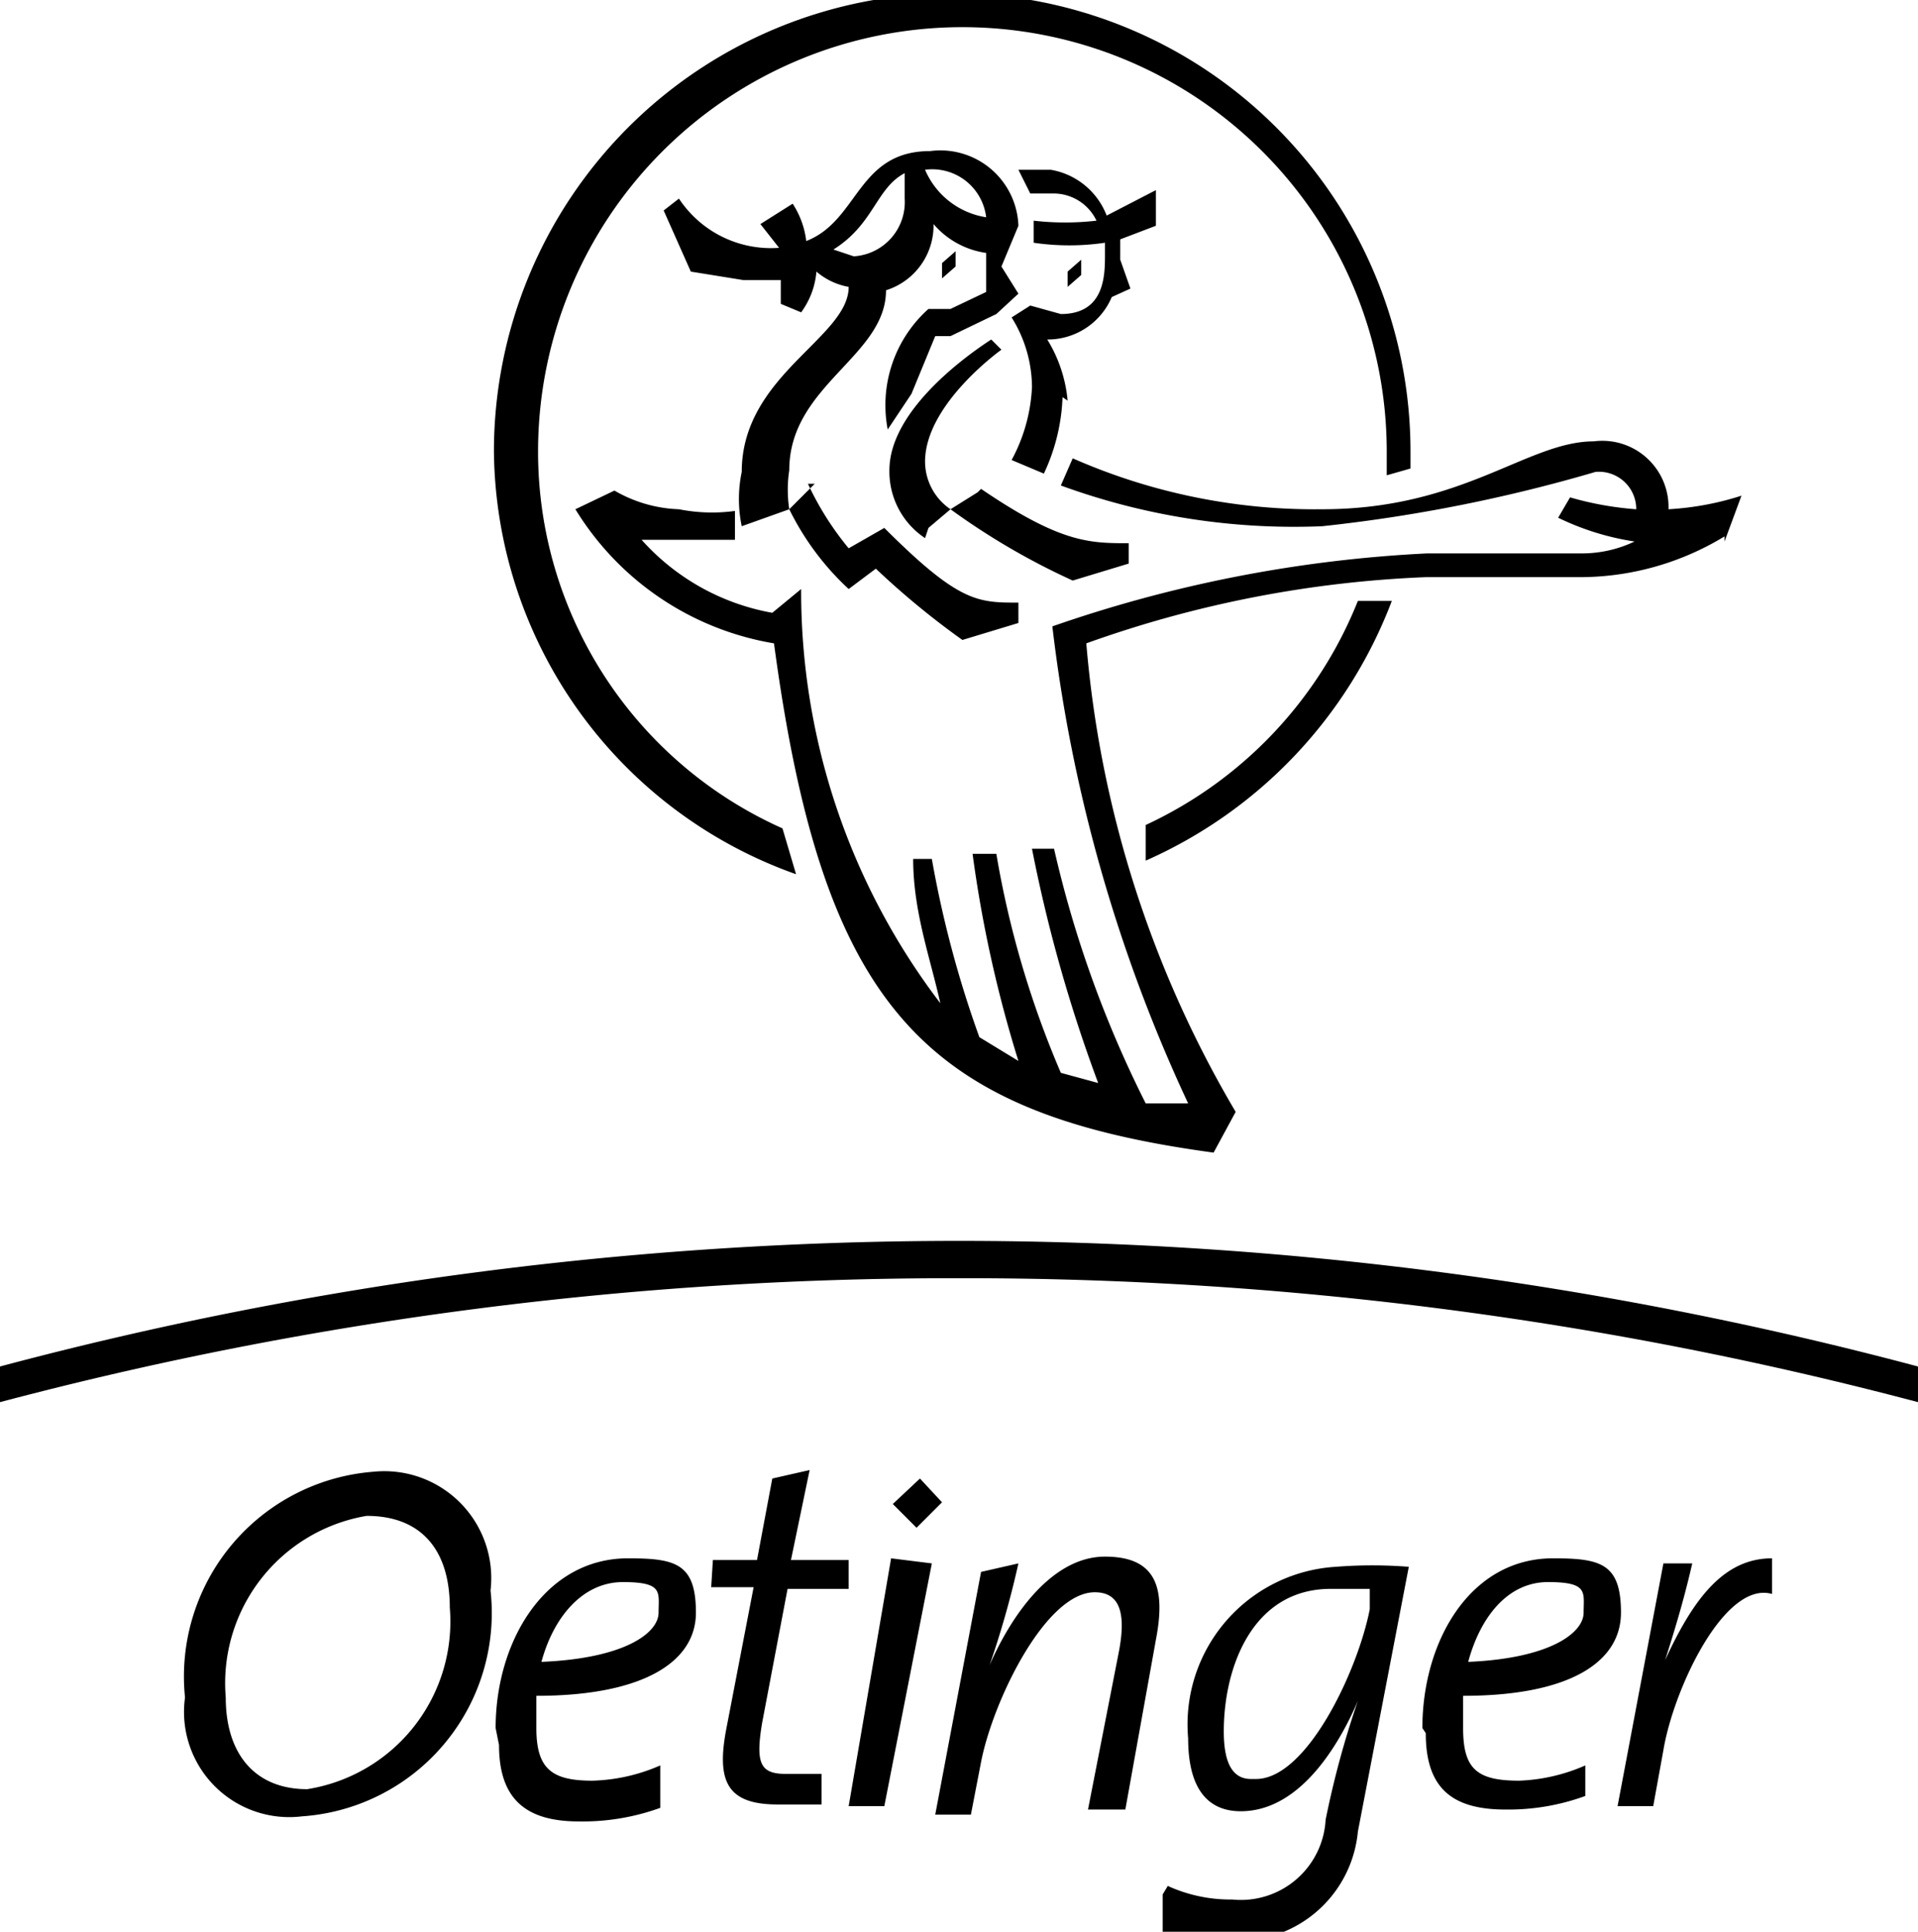 <svg id="svg3367" xmlns="http://www.w3.org/2000/svg" viewBox="0 0 11.3 11.38"><g id="layer1"><g id="g120"><path id="path122" d="M11.3,8.26V8.05A21.94,21.94,0,0,0,0,8.05v.21a21.93,21.93,0,0,1,5.65-.73,21.93,21.93,0,0,1,5.65.73M6.75,4.86l0,.21A2.73,2.73,0,0,0,8.2,3.54H8A2.46,2.46,0,0,1,6.75,4.86m3.41-1.67.1-.27A1.71,1.71,0,0,1,9.83,3a.39.39,0,0,0-.44-.4C9,2.6,8.62,3,7.79,3A3.54,3.54,0,0,1,6.32,2.7l-.07.16a4,4,0,0,0,1.54.24A9.17,9.17,0,0,0,9.4,2.78.22.22,0,0,1,9.64,3a1.89,1.89,0,0,1-.39-.07l-.07.12a1.56,1.56,0,0,0,.45.14.72.72,0,0,1-.32.07c-.25,0-.38,0-.9,0a7.88,7.88,0,0,0-2.21.43A9.15,9.15,0,0,0,7,6.5l-.25,0A6.57,6.57,0,0,1,6.21,5L6.08,5a8.78,8.78,0,0,0,.39,1.38l-.22-.06a5.64,5.64,0,0,1-.38-1.29H5.73A7.39,7.39,0,0,0,6,6.25l-.23-.14a6.31,6.31,0,0,1-.28-1.05H5.38c0,.31.1.58.16.85a4,4,0,0,1-.82-2.44l-.17.14a1.35,1.35,0,0,1-.77-.43l.27,0,.28,0,0-.17A1,1,0,0,1,4,3a.81.81,0,0,1-.38-.11L3.39,3a1.7,1.7,0,0,0,1.17.79c.29,2.16.89,2.77,2.59,3l.13-.24A6.48,6.48,0,0,1,6.4,3.79a6.7,6.7,0,0,1,2-.39c.47,0,.62,0,.9,0a1.64,1.64,0,0,0,.86-.24M5.55,1.55l0,.09.08-.07,0-.09ZM5.76,2.9,5.6,3a4.13,4.13,0,0,0,.72.42l.33-.1,0-.12c-.23,0-.4,0-.87-.32m-.31.23L5.6,3a.34.34,0,0,1-.15-.28c0-.34.45-.66.45-.66L5.84,2c-.2.13-.6.44-.6.77a.47.47,0,0,0,.21.4M6.29,1.6l0,.09.08-.07,0-.09Zm0,.76A.83.83,0,0,0,6.17,2h0a.41.41,0,0,0,.38-.25l.11-.05-.06-.17V1.41l.21-.08,0-.21-.29.15A.43.43,0,0,0,6.19,1L6,1l.07.14.13,0a.28.28,0,0,1,.26.16,1.61,1.61,0,0,1-.37,0l0,.13a1.44,1.44,0,0,0,.42,0v.07c0,.12,0,.35-.26.35l-.18-.05-.11.07a.78.78,0,0,1,.12.41,1,1,0,0,1-.12.43l.19.08a1.15,1.15,0,0,0,.11-.45M4.38,1.65l.22,0,0,.14.12.05a.47.47,0,0,0,.09-.24A.4.4,0,0,0,5,1.69c0,.3-.63.52-.63,1.09a.78.78,0,0,0,0,.32L4.65,3a.76.76,0,0,1,0-.23c0-.5.57-.67.57-1.06a.4.4,0,0,0,.28-.39.5.5,0,0,0,.31.17l0,.09,0,.14-.21.1-.13,0a.76.76,0,0,0-.24.71l.14-.21.14-.34.09,0,.27-.13L6,1.73,5.9,1.57,6,1.33A.46.46,0,0,0,5.48.89c-.43,0-.42.41-.73.53a.51.51,0,0,0-.08-.22l-.19.12.11.14h0A.65.65,0,0,1,4,1.17l-.09.07.16.36ZM5.45,1a.32.32,0,0,1,.36.28A.47.47,0,0,1,5.45,1m-.54.47c.24-.15.25-.36.42-.45l0,.15a.32.32,0,0,1-.3.34ZM4.8,2.85,4.65,3A1.6,1.6,0,0,0,5,3.47l.16-.12a4.77,4.77,0,0,0,.51.42L6,3.67V3.55c-.24,0-.35,0-.79-.44L5,3.23a1.76,1.76,0,0,1-.24-.38m3.55-.09v-.1a2.7,2.7,0,0,0-5.4,0A2.67,2.67,0,0,0,4.69,5.15l-.08-.27A2.43,2.43,0,0,1,3.17,2.66a2.49,2.49,0,0,1,5,0V2.8ZM1.09,10a.62.62,0,0,0,.69.7A1.2,1.2,0,0,0,2.89,9.37a.63.63,0,0,0-.69-.7A1.21,1.21,0,0,0,1.09,10m.24,0a1,1,0,0,1,.83-1.07c.33,0,.49.21.49.54a1,1,0,0,1-.84,1.07c-.31,0-.48-.21-.48-.54m1.61.28c0,.32.16.45.47.45a1.34,1.34,0,0,0,.48-.08V10.4a1.06,1.06,0,0,1-.4.09c-.24,0-.33-.07-.33-.31l0-.19c.63,0,.94-.2.94-.49s-.12-.32-.4-.32c-.49,0-.78.49-.78,1m.27-.39c.07-.26.24-.47.48-.47s.21.06.21.18-.2.27-.69.29m1-.44h.25l-.16.83c-.06.31,0,.45.3.45l.26,0v-.18l-.21,0c-.15,0-.18-.06-.14-.3l.15-.79H5l0-.17H4.66l.11-.53-.22.05-.09.48H4.2Zm1.06-.17L5,10.64h.21l.28-1.43ZM5.4,9l.15-.15-.13-.14-.16.15Zm.38.26-.27,1.43h.21l.06-.31c.07-.36.38-1,.67-1,.14,0,.19.11.14.36l-.18.92h.22l.18-1c.06-.31,0-.49-.3-.49s-.54.32-.68.64h0A5.46,5.46,0,0,0,6,9.21Zm1.07,1.9,0,.22a1.27,1.27,0,0,0,.37.05A.71.71,0,0,0,8,10.79l.3-1.56a2.74,2.74,0,0,0-.43,0A.93.93,0,0,0,7,10.24c0,.29.11.43.31.43.37,0,.6-.44.69-.65H8a5.46,5.46,0,0,0-.19.7.5.5,0,0,1-.55.47.89.89,0,0,1-.38-.08m.49-.63c-.1,0-.16-.08-.16-.28,0-.38.17-.84.63-.84l.23,0,0,.12c-.07.36-.37,1-.67,1m1-.27c0,.32.15.45.47.45a1.32,1.32,0,0,0,.47-.08V10.4a1.06,1.06,0,0,1-.39.09c-.25,0-.33-.07-.33-.31l0-.19c.63,0,.93-.2.93-.49s-.12-.32-.4-.32c-.49,0-.77.49-.77,1m.27-.39c.07-.26.23-.47.47-.47s.21.06.21.18-.2.27-.68.29M9.8,9.21l-.27,1.43h.21l.06-.33c.06-.36.36-1,.64-.92l0-.21c-.28,0-.46.23-.63.6h0c.09-.28.13-.44.16-.57Z"/></g></g></svg>
